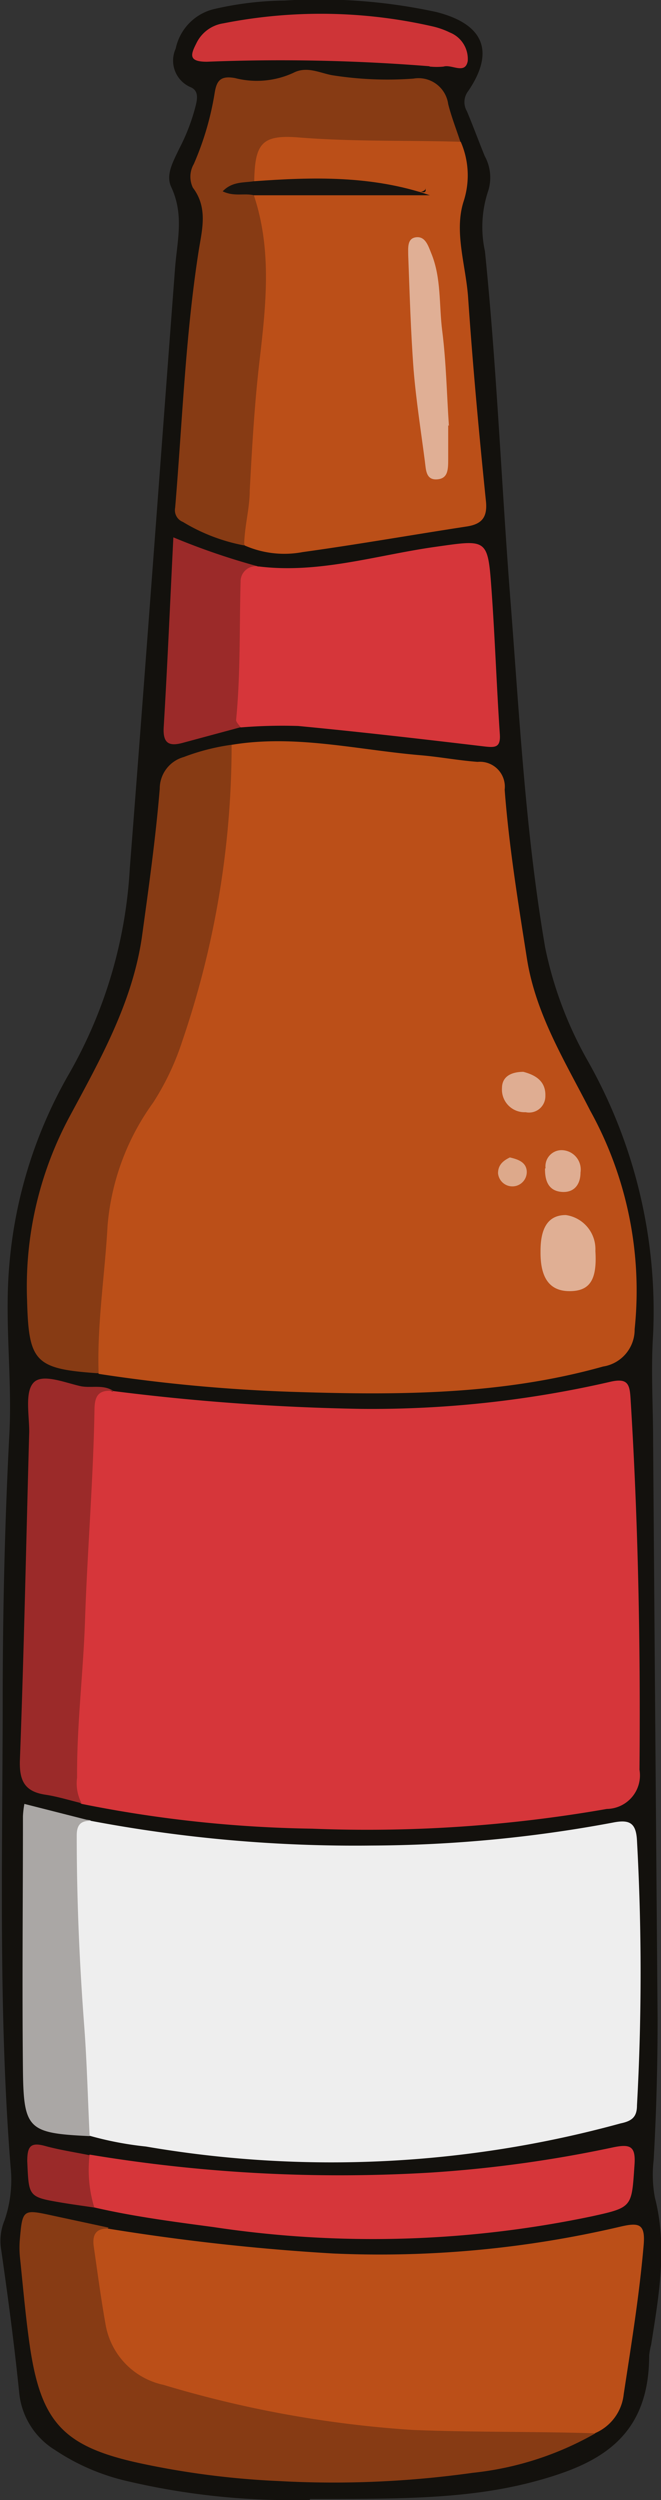 <svg xmlns="http://www.w3.org/2000/svg" viewBox="0 0 36.87 139.3"><rect x="0" y="0" width="36.87" height="139.3" fill="#333333" stroke="none"/><defs><style>.cls-1{fill:#13110d;}.cls-1,.cls-10,.cls-11,.cls-12,.cls-13,.cls-14,.cls-2,.cls-3,.cls-4,.cls-5,.cls-6,.cls-7,.cls-8,.cls-9{fill-rule:evenodd;}.cls-2{fill:#bb4f18;}.cls-3{fill:#d6363a;}.cls-4{fill:#eee;}.cls-5{fill:#873b14;}.cls-6{fill:#9b2a29;}.cls-7{fill:#aaa7a5;}.cls-8{fill:#ce3437;}.cls-9{fill:#9a2a29;}.cls-10{fill:#e0af94;}.cls-11{fill:#dfad92;}.cls-12{fill:#dda98b;}.cls-13{fill:#e0af95;}.cls-14{fill:#171410;}</style></defs><g id="Capa_2" data-name="Capa 2"><g id="Capa_1-2" data-name="Capa 1"><path class="cls-1" d="M17.28,139.29A40,40,0,0,1,7,138.22a12.08,12.08,0,0,1-3.93-1.71,4.22,4.22,0,0,1-2-3.2c-.27-2.65-.62-5.29-1-7.93a3,3,0,0,1,.18-1.66,6.9,6.9,0,0,0,.34-3c-.68-8.58-.45-17.18-.44-25.77,0-5,.11-10,.37-15,.17-3.16-.28-6.3,0-9.47a25.58,25.58,0,0,1,3.36-10.7A25.92,25.92,0,0,0,7.24,48.38C8.11,37.24,8.92,26.1,9.76,15c.11-1.54.53-3-.21-4.58C9.23,9.73,9.66,9,10,8.28a11,11,0,0,0,.92-2.41c.09-.37.16-.8-.26-1a1.61,1.61,0,0,1-.86-2.16A2.87,2.87,0,0,1,11.88.52a18.19,18.19,0,0,1,4-.49,30.85,30.85,0,0,1,8.46.64c2.64.67,3.28,2.19,1.78,4.4a1,1,0,0,0-.08,1.12c.35.83.66,1.68,1,2.51a2.48,2.48,0,0,1,.2,1.91A6.33,6.33,0,0,0,27.05,14c.66,6.46.92,13,1.42,19.42s.84,13,1.94,19.38a21.53,21.53,0,0,0,2.37,6.3,28.32,28.32,0,0,1,3.65,15.25c-.13,2,0,4,0,5.93q.12,16.11.25,32.21c0,2.63-.07,5.25-.22,7.87a6.94,6.94,0,0,0,.07,2.09c.71,2.76.22,5.47-.21,8.19a4.21,4.21,0,0,0-.11.6c0,4.65-2.9,6.07-6.31,7-3.68,1-7.47,1-12.6,1Z"/><path class="cls-2" d="M12.92,41.5c3.56-.59,7,.28,10.54.58,1.06.09,2.11.29,3.18.37A1.39,1.39,0,0,1,28.15,44c.24,3.15.75,6.28,1.24,9.4s2.13,5.74,3.53,8.48A20.72,20.72,0,0,1,35.4,74.06a2.08,2.08,0,0,1-1.76,2.08c-5.7,1.6-11.51,1.6-17.35,1.41a90.81,90.81,0,0,1-10.78-1,3,3,0,0,1-.33-2.37c.24-2.29.33-4.58.63-6.86a11.85,11.85,0,0,1,1.6-4.61,37,37,0,0,0,4.92-17.21,9.72,9.72,0,0,1,.59-4Z"/><path class="cls-3" d="M6.27,77.5a126.49,126.49,0,0,0,13.88,1A59.33,59.33,0,0,0,34,77c1-.24,1.12.1,1.17.9.43,6.89.56,13.8.5,20.71a1.87,1.87,0,0,1-1.82,2.18,77.48,77.48,0,0,1-16.45,1.1,70.16,70.16,0,0,1-12.84-1.38c-.66-.37-.61-1-.64-1.62a65,65,0,0,1,.33-7.38c.17-2.45.21-4.91.36-7.36.11-1.84.34-3.68.32-5.53,0-.9.36-1.43,1.38-1.08Z"/><path class="cls-4" d="M5.05,101.45a79.21,79.21,0,0,0,15.67,1.38,74.31,74.31,0,0,0,13.47-1.28c.91-.18,1.29,0,1.34,1a134.58,134.58,0,0,1,0,14.76c0,.64-.28.87-.91,1A61,61,0,0,1,8.14,119.6,18.66,18.66,0,0,1,5,119a3.62,3.62,0,0,1-.54-2.23c-.16-4.63-.67-9.25-.57-13.89,0-.7-.17-1.73,1.16-1.45Z"/><path class="cls-2" d="M6,124.17a123.43,123.43,0,0,0,12.58,1.39,58.74,58.74,0,0,0,16-1.49c1.07-.25,1.43-.18,1.32,1.05-.24,2.78-.69,5.53-1.11,8.28a2.66,2.66,0,0,1-1.62,2.18,5.48,5.48,0,0,1-1.68.35,69.5,69.5,0,0,1-21.62-2.45c-2.69-.79-4.35-2.37-4.56-5.28-.07-1-.33-1.95-.38-2.94,0-.7.06-1.4,1.09-1.09Z"/><path class="cls-2" d="M25.7,7.9a4.68,4.68,0,0,1,.17,3.29c-.56,1.7.11,3.57.24,5.37.26,3.81.61,7.61,1,11.41.08.9-.28,1.25-1.11,1.37-3,.46-6.07,1-9.11,1.42a5.51,5.51,0,0,1-3.25-.37c-.56-1.33-.1-2.67,0-4,.28-3.34.46-6.7.85-10a9.23,9.23,0,0,0-.34-3.9,2.13,2.13,0,0,1-.05-1.68,2.32,2.32,0,0,1,1.54-.32,57.84,57.84,0,0,1,7.77.22c.46-.09.3-.33.33-.17s-.08.18-.14.17c-1.23-.1-2.46-.16-3.68-.3a15.33,15.33,0,0,0-4.06,0,2.2,2.2,0,0,1-1.78-.25c-.47-1.6.24-2.86,1.8-2.85,3,0,6,.27,8.94.24a1.34,1.34,0,0,1,.89.37Z"/><path class="cls-3" d="M14.42,31.56c3.37.42,6.59-.63,9.86-1.09,2.91-.41,2.93-.5,3.14,2.44.19,2.66.28,5.33.46,8,.05.75-.26.75-.87.68-3.45-.41-6.91-.81-10.38-1.14a28.38,28.38,0,0,0-3.19.08c-.7-.11-.68-.7-.63-1.13.27-2.2.12-4.41.26-6.61,0-.76.25-1.53,1.35-1.22Z"/><path class="cls-5" d="M12.92,41.5A51,51,0,0,1,10.17,58a14.67,14.67,0,0,1-1.63,3.44A13.59,13.59,0,0,0,6,68.29c-.15,2.74-.59,5.46-.5,8.22H5.39c-3.46-.24-3.79-.66-3.88-4.06a20,20,0,0,1,2.4-10.29c1.69-3.14,3.46-6.28,4-9.91.38-2.76.77-5.52,1-8.3a1.83,1.83,0,0,1,1.34-1.77,12.2,12.2,0,0,1,2.72-.69Z"/><path class="cls-5" d="M6,124.17c-.66,0-.86.36-.77,1,.21,1.45.4,2.9.66,4.35a4.16,4.16,0,0,0,3.23,3.36A62.16,62.16,0,0,0,23,135.39c3.41.14,6.81.08,10.21.19a17.46,17.46,0,0,1-6.84,2.2,55.72,55.72,0,0,1-10.8.46,46.46,46.46,0,0,1-7.79-1c-4.28-.93-5.51-2.3-6.13-6.62-.23-1.62-.37-3.25-.54-4.88a5.46,5.46,0,0,1,0-1c.14-1.62.18-1.65,1.74-1.31l3.21.69Z"/><path class="cls-5" d="M14.16,10.88c1,3,.69,6,.33,9.11-.29,2.43-.43,4.9-.56,7.35,0,1-.3,2-.31,3.05a10.24,10.24,0,0,1-3.42-1.31.7.7,0,0,1-.43-.79c.4-4.77.57-9.56,1.31-14.3.18-1.15.54-2.4-.32-3.53a1.41,1.41,0,0,1,.05-1.32,16.33,16.33,0,0,0,1.17-4c.11-.63.31-.94,1.13-.79a4.87,4.87,0,0,0,3.25-.29c.75-.39,1.46,0,2.16.13a19.75,19.75,0,0,0,4.54.19A1.67,1.67,0,0,1,25,5.8c.18.71.45,1.4.68,2.1-3-.09-6,0-9-.24-2.08-.17-2.46.33-2.5,2.44a.82.82,0,0,1-.27.22,4,4,0,0,0-.44.17c.13.14.33.07.48.16a.53.53,0,0,1,.24.23Z"/><path class="cls-3" d="M5,120.05a85,85,0,0,0,19.05,1,70.52,70.52,0,0,0,10.13-1.4c1-.21,1.29-.06,1.21,1-.16,2.33-.1,2.34-2.38,2.84a59.56,59.56,0,0,1-21.09.6c-2.24-.3-4.48-.59-6.68-1.1A2.29,2.29,0,0,1,5,120.05Z"/><path class="cls-6" d="M6.27,77.5c-.81-.07-1,.32-1,1.09-.07,3.93-.4,7.84-.53,11.76-.1,2.9-.46,5.78-.44,8.69a2.37,2.37,0,0,0,.25,1.43c-.67-.16-1.34-.37-2-.47-1.16-.17-1.48-.76-1.44-1.93.23-6.1.35-12.2.52-18.3,0-.94-.25-2.2.24-2.73s1.74,0,2.65.2c.6.11,1.24-.11,1.8.26Z"/><path class="cls-7" d="M5.05,101.45c-.55,0-.77.23-.77.82,0,3.55.15,7.1.42,10.64.15,2,.2,4.08.3,6.11-3.41-.16-3.68-.37-3.72-3.64-.05-4.73,0-9.46,0-14.19a5.11,5.11,0,0,1,.08-.68l3.7.94Z"/><path class="cls-6" d="M14.42,31.56a.85.85,0,0,0-1,.86c-.07,2.57,0,5.14-.25,7.7,0,.12.16.27.25.4l-3.19.86c-.75.21-1.15.09-1.1-.84.21-3.48.36-7,.54-10.6a38.41,38.41,0,0,0,4.73,1.62Z"/><path class="cls-8" d="M23.94,3.69a104.06,104.06,0,0,0-12.4-.25c-1,0-.93-.36-.6-1a2,2,0,0,1,1.52-1.14,28,28,0,0,1,11.71.18,4.4,4.4,0,0,1,.92.33,1.59,1.59,0,0,1,1,1.59c-.14.77-.89.17-1.35.31a3.76,3.76,0,0,1-.76,0Z"/><path class="cls-9" d="M5,120.05A7.16,7.16,0,0,0,5.26,123c-.6-.09-1.2-.17-1.8-.27-1.9-.32-1.85-.33-1.94-2.31,0-.85.2-1.07,1-.85s1.67.35,2.5.52Z"/><path class="cls-10" d="M30.15,69.7c0-1.36.48-2,1.41-2a1.92,1.92,0,0,1,1.65,2c.1,1.58-.29,2.22-1.39,2.24s-1.68-.65-1.67-2.18Z"/><path class="cls-11" d="M29.19,59.72c.65.17,1.26.5,1.23,1.35a.91.91,0,0,1-1.1.9A1.26,1.26,0,0,1,28,60.63c0-.62.47-.9,1.17-.91Z"/><path class="cls-11" d="M30.43,65.09a.9.9,0,0,1,1-1,1.08,1.08,0,0,1,.95,1.24c0,.67-.36,1.14-1.06,1.08s-.93-.58-.92-1.3Z"/><path class="cls-12" d="M28.44,64.49c.48.11.89.27.94.74a.8.8,0,1,1-1.6.14c0-.48.31-.71.66-.88Z"/><path class="cls-13" d="M25,23.69c0,.62,0,1.23,0,1.85s0,1.13-.63,1.17-.61-.57-.67-1c-.22-1.7-.49-3.4-.63-5.11-.16-2.12-.22-4.25-.3-6.38,0-.4-.07-.94.44-1s.67.46.84.88c.58,1.4.43,2.91.62,4.36.22,1.75.25,3.51.37,5.27Z"/><path class="cls-14" d="M14.16,10.88c-.52-.13-1.11.09-1.74-.22.54-.56,1.17-.47,1.73-.56,3.3-.24,6.59-.33,9.83.78Z"/></g></g></svg>